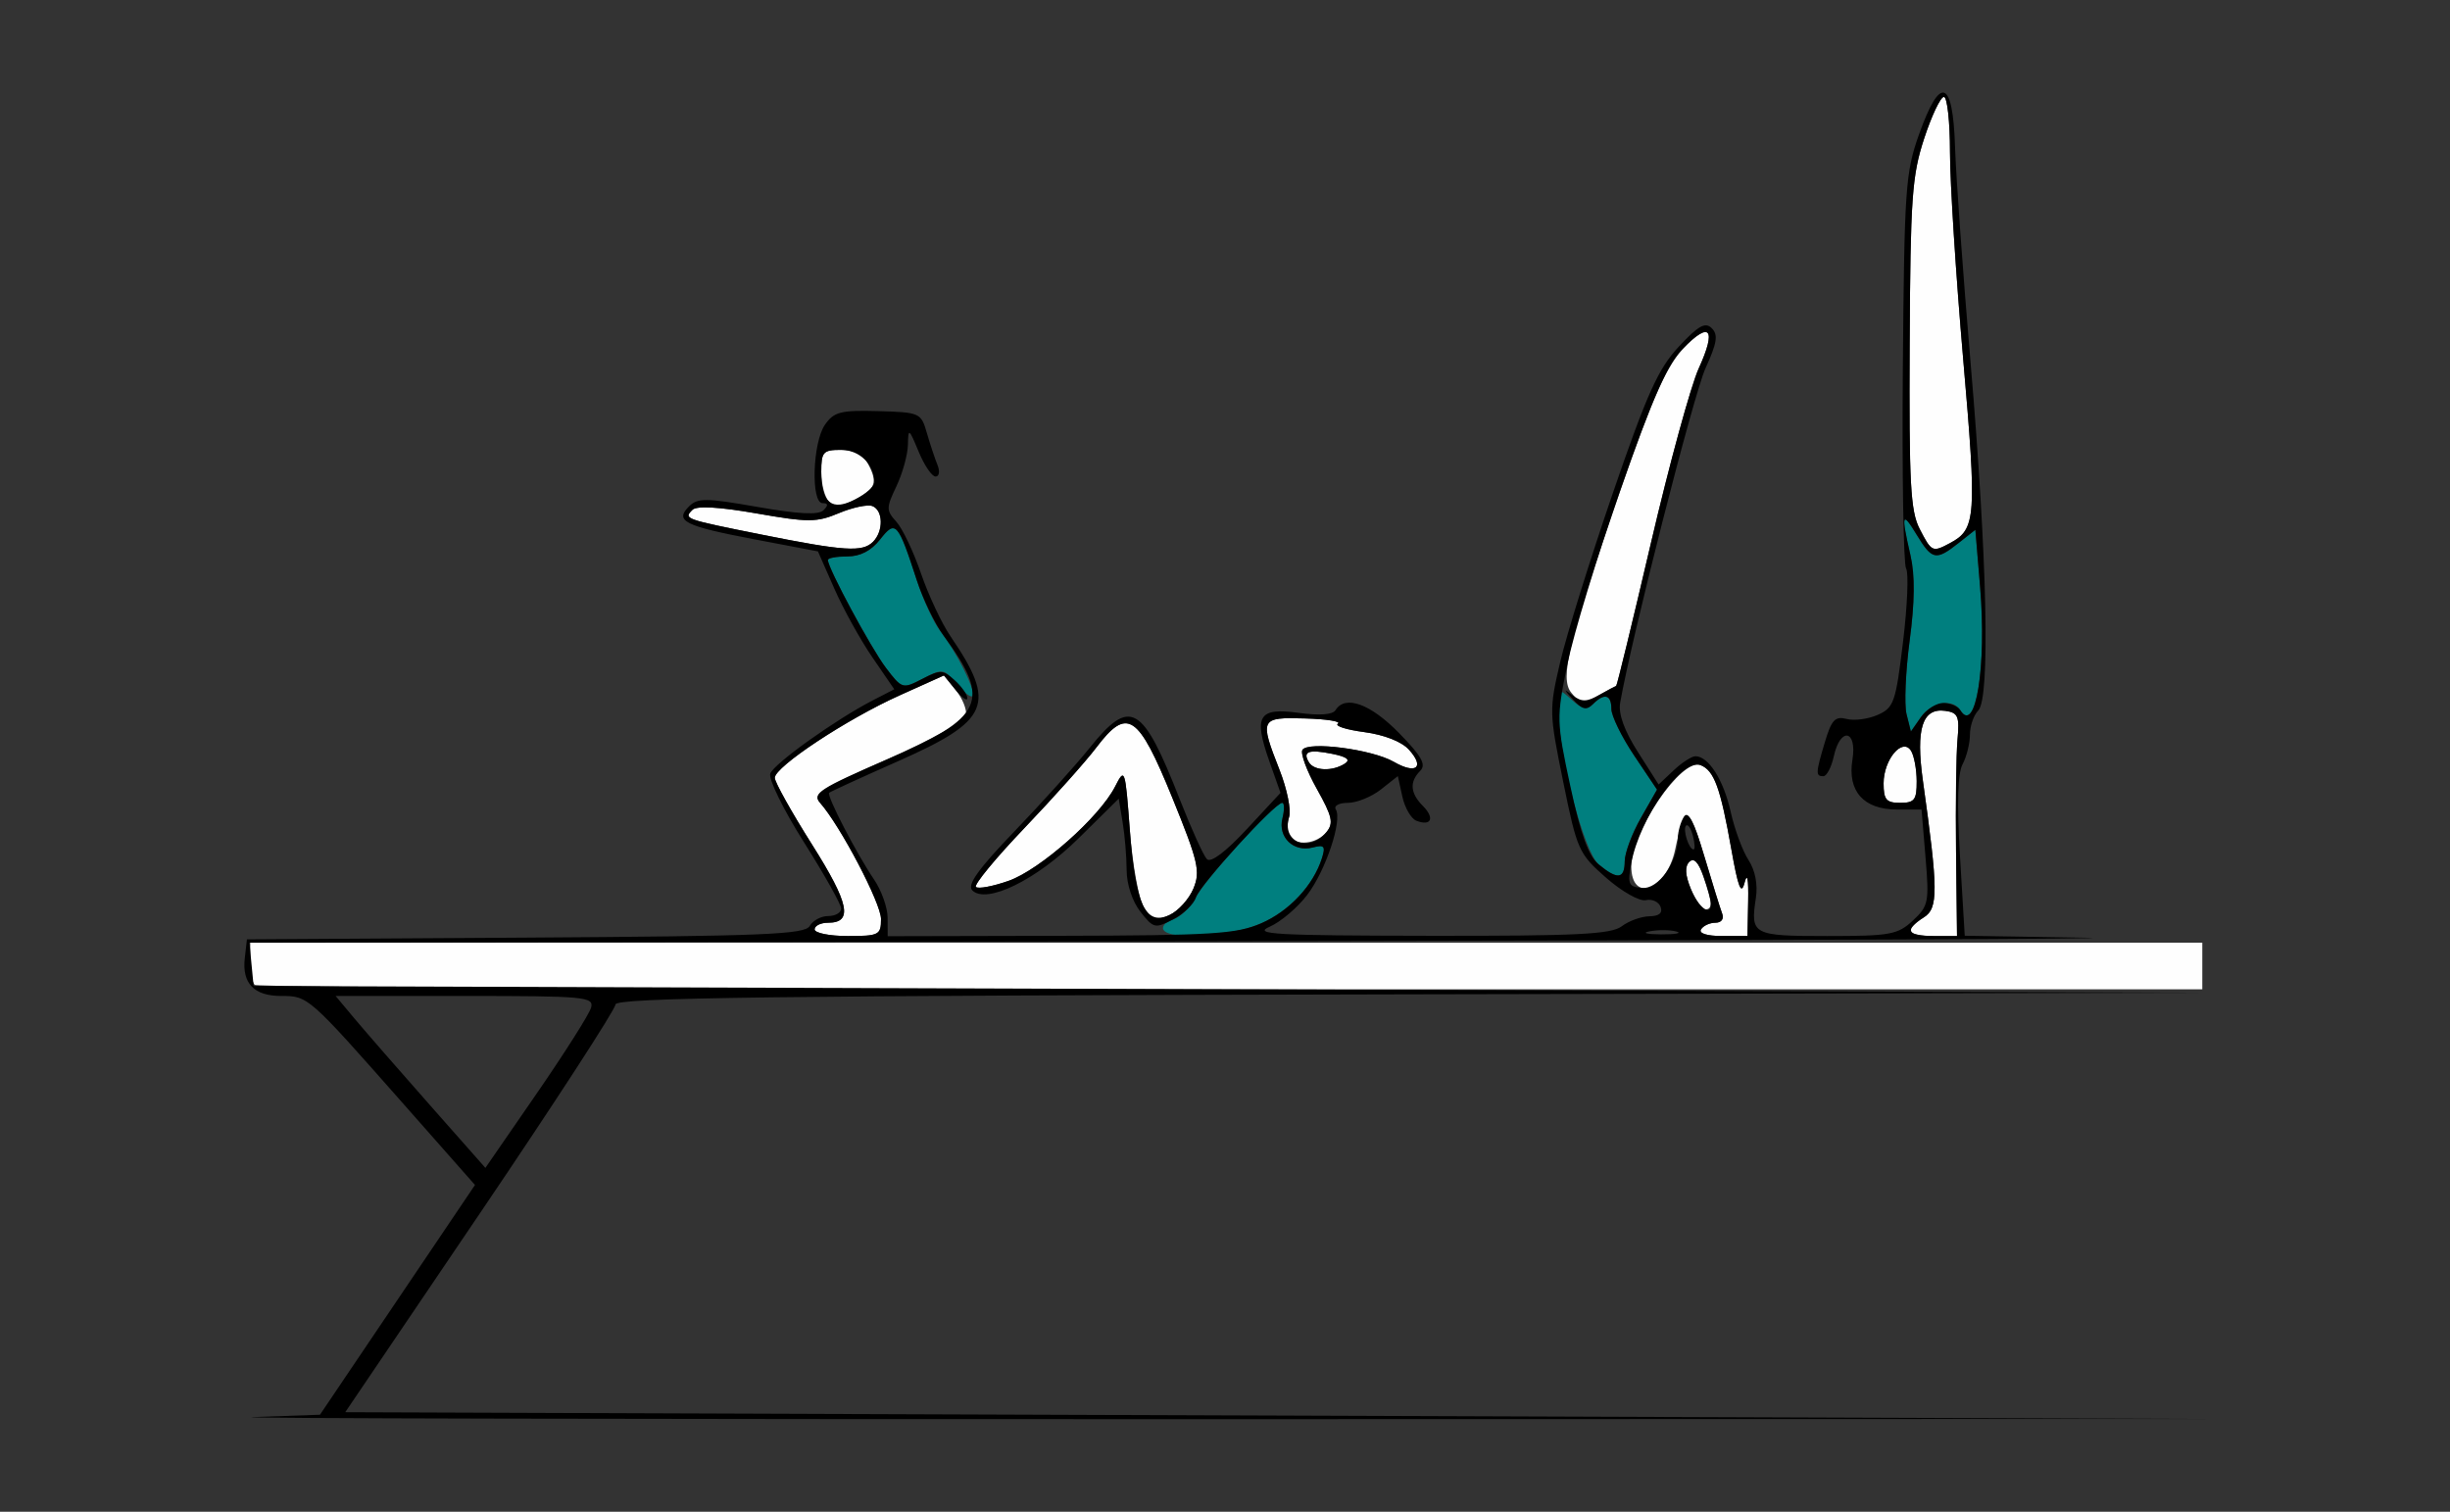 <?xml version="1.0" encoding="UTF-8" standalone="no"?>
<!-- Created with Inkscape (http://www.inkscape.org/) -->

<svg
   xmlns:dc="http://purl.org/dc/elements/1.1/"
   xmlns:cc="http://creativecommons.org/ns#"
   xmlns:rdf="http://www.w3.org/1999/02/22-rdf-syntax-ns#"
   xmlns:svg="http://www.w3.org/2000/svg"
   xmlns="http://www.w3.org/2000/svg"
   xmlns:sodipodi="http://sodipodi.sourceforge.net/DTD/sodipodi-0.dtd"
   xmlns:inkscape="http://www.inkscape.org/namespaces/inkscape"
   id="svg3420"
   version="1.1"
   inkscape:version="0.91 r13725"
   width="344.86"
   height="212.812"
   viewBox="0 0 344.86 212.812"
   sodipodi:docname="bb620400.svg">
  <rect x="0" y="0" width="344.86" height="212.812" fill="#333333" stroke="none"/>
  <defs
     id="defs3424" />
  <sodipodi:namedview
     pagecolor="#ffffff"
     bordercolor="#666666"
     borderopacity="1"
     objecttolerance="10"
     gridtolerance="10"
     guidetolerance="10"
     inkscape:pageopacity="0"
     inkscape:pageshadow="2"
     inkscape:window-width="1427"
     inkscape:window-height="785"
     id="namedview3422"
     showgrid="false"
     inkscape:zoom="1.5060206"
     inkscape:cx="169.8264"
     inkscape:cy="158.55215"
     inkscape:window-x="0"
     inkscape:window-y="0"
     inkscape:window-maximized="0"
     inkscape:current-layer="svg3420" />
  <g
     id="g3430"
     transform="translate(-0.288,6.143)">
    <path
       style="fill:#fefefe"
       d="m 36.137,132.5 c -0.343,-0.344 -0.623,-1.82 -0.623,-3.281 l 0,-2.656 137.383,0 137.383,0 0,3.281 0,3.281 -136.76,0 c -75.218,0 -137.041,-0.281 -137.383,-0.625 z m 78.816,-7.812 c 0,-0.516 0.854,-0.938 1.898,-0.938 3.543,0 2.986,-2.701 -2.277,-11.029 -2.876,-4.551 -5.229,-8.767 -5.229,-9.369 0,-1.56 10.131,-8.255 17.531,-11.586 l 6.279,-2.826 1.686,2.088 c 0.927,1.149 1.562,2.732 1.411,3.52 -0.157,0.817 -4.889,3.467 -11.028,6.176 -9.345,4.123 -10.589,4.929 -9.504,6.151 2.847,3.205 8.579,14.132 8.579,16.355 0,2.249 -0.285,2.395 -4.673,2.395 -2.57,0 -4.673,-0.422 -4.673,-0.938 z m 124.766,0 c 0.318,-0.516 1.229,-0.938 2.024,-0.938 0.842,0 1.241,-0.538 0.954,-1.287 -0.271,-0.708 -1.423,-4.399 -2.56,-8.203 -2.119,-7.089 -2.706,-7.208 -4.05,-0.823 -1.212,5.756 -6.182,7.634 -6.182,2.336 0,-4.894 7.083,-15.235 9.736,-14.214 1.923,0.74 2.81,3.159 4.354,11.878 0.954,5.384 1.388,6.482 1.852,4.688 0.386,-1.49 0.571,-0.551 0.509,2.577 l -0.097,4.921 -3.56,9.3e-4 c -2.135,7e-4 -3.329,-0.374 -2.982,-0.936 z m 29.439,0.226 c 0,-0.392 0.86,-1.251 1.912,-1.91 2.064,-1.293 2.05,-3.79 -0.113,-19.211 -1.035,-7.379 -0.086,-10.33 3.171,-9.865 1.778,0.254 1.995,0.773 1.696,4.041 -0.189,2.062 -0.282,9.129 -0.207,15.703 l 0.137,11.953 -3.298,0 c -1.814,0 -3.298,-0.32 -3.298,-0.712 z m -107.85,-3.295 c -0.727,-1.148 -1.621,-6.066 -1.989,-10.938 -0.653,-8.649 -0.701,-8.789 -2.076,-6.094 -2.201,4.314 -10.571,11.72 -15.006,13.276 -2.212,0.776 -4.274,1.16 -4.581,0.851 -0.307,-0.308 2.773,-4.047 6.844,-8.309 4.072,-4.261 8.617,-9.351 10.101,-11.31 4.367,-5.764 5.889,-4.759 10.699,7.064 3.657,8.991 3.975,10.354 2.978,12.769 -0.614,1.487 -2.137,3.17 -3.383,3.74 -1.946,0.889 -2.454,0.74 -3.587,-1.05 z m 76.987,-2.607 c -0.804,-1.947 -0.878,-3.171 -0.23,-3.821 0.648,-0.65 1.29,0.012 2.004,2.067 1.265,3.641 1.314,4.619 0.23,4.619 -0.452,0 -1.353,-1.289 -2.004,-2.865 z m -56.526,-7.456 c -0.321,-0.52 -0.332,-1.737 -0.026,-2.704 0.306,-0.967 -0.298,-3.932 -1.342,-6.589 -2.849,-7.25 -2.747,-7.456 3.612,-7.268 3.03,0.09 5.098,0.42 4.596,0.735 -0.503,0.315 1.164,0.849 3.704,1.187 2.818,0.375 5.275,1.342 6.302,2.481 2.264,2.509 0.996,3.511 -2.15,1.698 -3.046,-1.755 -12.075,-2.93 -12.85,-1.672 -0.301,0.489 0.612,2.959 2.03,5.49 2.184,3.898 2.389,4.829 1.342,6.095 -1.388,1.678 -4.332,1.987 -5.218,0.548 z m 83.65,-7.425 c 0,-3.352 2.65,-6.503 3.86,-4.589 0.431,0.683 0.791,2.612 0.799,4.288 0.012,2.629 -0.306,3.047 -2.322,3.047 -1.96,0 -2.336,-0.442 -2.336,-2.746 z M 184.541,101.188 c -0.952,-1.546 -0.065,-1.88 3.236,-1.218 2.128,0.427 2.659,0.843 1.785,1.398 -1.735,1.103 -4.286,1.011 -5.02,-0.18 z m 36.918,-9.825 c -1.654,-2 -0.394,-7.221 6.774,-28.073 4.416,-12.846 6.514,-17.65 8.801,-20.153 3.877,-4.243 4.951,-3.08 2.371,2.569 -1.118,2.448 -4.143,13.495 -6.722,24.55 -2.579,11.055 -4.785,20.125 -4.902,20.156 -0.117,0.031 -1.153,0.584 -2.302,1.229 -2.615,1.466 -2.576,1.469 -4.021,-0.278 z M 107.477,69.112 c -10.92,-2.188 -10.99,-2.213 -9.716,-3.49 0.586,-0.588 3.776,-0.407 9.018,0.51 7.304,1.279 8.458,1.275 11.598,-0.042 1.918,-0.804 4.035,-1.251 4.705,-0.993 1.527,0.588 1.583,3.536 0.096,5.028 -1.487,1.491 -4.017,1.328 -15.701,-1.013 z M 270.493,68.307 c -1.29,-2.502 -1.5,-6.405 -1.402,-26.016 0.103,-20.562 0.325,-23.71 2.037,-28.932 C 272.185,10.137 273.436,7.5 273.908,7.5 c 0.472,0 0.858,3.498 0.858,7.774 0,4.276 0.837,17.39 1.859,29.143 1.935,22.237 1.816,23.922 -1.819,25.874 -2.512,1.349 -2.62,1.299 -4.313,-1.984 z M 116.961,64.452 c -0.59,-0.592 -1.074,-2.469 -1.074,-4.171 0,-2.804 0.259,-3.094 2.771,-3.094 1.783,0 3.116,0.647 3.738,1.813 1.481,2.777 1.195,3.646 -1.697,5.146 -2.007,1.041 -2.93,1.116 -3.738,0.305 z"
       id="path3438"
       inkscape:connector-curvature="0" />
    <path
       style="fill:#007f7f"
       d="m 164.06,124.755 c -0.295,-0.479 0.316,-1.141 1.357,-1.473 1.041,-0.331 2.479,-1.74 3.196,-3.13 1.326,-2.573 11.134,-13.277 12.165,-13.277 0.311,0 0.32,0.981 0.021,2.179 -0.668,2.669 1.571,4.814 4.281,4.103 1.608,-0.422 1.811,-0.181 1.275,1.512 -1.215,3.841 -4.601,7.45 -8.629,9.199 -4.23,1.836 -12.741,2.388 -13.666,0.888 z m 61.27,-9.208 c -2.076,-1.721 -5.644,-15.347 -5.684,-21.708 -0.02,-3.146 0.007,-3.167 1.871,-1.475 1.45,1.316 2.148,1.46 2.991,0.614 1.605,-1.61 2.595,-1.351 2.595,0.678 0,0.979 1.446,3.936 3.213,6.57 l 3.213,4.789 -2.267,3.977 c -1.247,2.187 -2.272,4.926 -2.278,6.086 -0.014,2.536 -1.006,2.663 -3.653,0.469 z m 43.32,-21.158 c -0.336,-1.344 -0.138,-6.007 0.439,-10.363 0.723,-5.447 0.759,-9.19 0.115,-11.989 -1.345,-5.852 -1.203,-6.321 0.878,-2.897 2.167,3.566 2.703,3.673 5.875,1.17 l 2.378,-1.877 0.668,8.046 c 0.929,11.189 -0.624,20.862 -2.786,17.352 -1.04,-1.688 -4.059,-1.15 -5.553,0.991 l -1.403,2.01 -0.611,-2.443 z M 135,90.188 c -1.851,-2.227 -2.013,-2.254 -4.814,-0.801 -2.869,1.488 -2.921,1.473 -5.196,-1.519 -2.114,-2.78 -8.168,-14.035 -8.168,-15.184 0,-0.273 1.231,-0.495 2.736,-0.495 1.82,0 3.364,-0.801 4.613,-2.394 2.191,-2.794 2.499,-2.446 5.201,5.857 0.871,2.678 2.34,5.842 3.264,7.031 2.267,2.919 4.929,8.217 4.571,9.097 -0.16,0.393 -1.152,-0.323 -2.206,-1.591 z"
       id="path3434"
       inkscape:connector-curvature="0" />
    <path
       style="fill:#000000"
       d="m 35.981,193.339 9.346,-0.328 10.91,-16.171 10.91,-16.171 -10.293,-11.662 C 43.685,134.084 43.66,134.062 39.873,134.062 c -3.834,0 -5.535,-1.769 -5.128,-5.334 l 0.301,-2.635 39.221,-0.245 c 33.586,-0.21 39.333,-0.445 40,-1.641 0.428,-0.768 1.599,-1.396 2.601,-1.396 1.002,0 1.823,-0.472 1.823,-1.049 0,-0.577 -2.362,-4.786 -5.248,-9.354 -2.887,-4.568 -5.015,-8.914 -4.731,-9.658 0.543,-1.419 9.224,-7.619 14.417,-10.296 l 3.037,-1.565 -3.077,-4.487 c -1.692,-2.468 -4.11,-6.836 -5.373,-9.706 l -2.296,-5.218 -8.879,-1.688 c -9.933,-1.889 -11.324,-2.583 -9.282,-4.63 1.224,-1.228 2.35,-1.22 9.672,0.062 5.83,1.021 8.58,1.157 9.276,0.459 0.696,-0.698 0.657,-0.992 -0.132,-0.992 -1.672,0 -1.415,-8.537 0.332,-11.04 1.271,-1.821 2.21,-2.061 7.479,-1.916 5.869,0.162 6.047,0.241 6.856,3.046 0.457,1.583 1.132,3.617 1.5,4.52 0.373,0.916 0.256,1.641 -0.266,1.641 -0.514,0 -1.589,-1.582 -2.388,-3.516 -1.359,-3.286 -1.457,-3.35 -1.502,-0.969 -0.026,1.4 -0.753,4.028 -1.613,5.839 -1.461,3.073 -1.461,3.408 -0.007,5.019 0.857,0.95 2.414,4.222 3.46,7.272 1.046,3.05 2.914,7.029 4.15,8.841 6.528,9.569 5.556,11.871 -7.439,17.617 -5.14,2.273 -9.479,4.262 -9.642,4.421 -0.387,0.377 3.866,8.586 6.317,12.194 1.051,1.547 1.913,3.978 1.917,5.402 l 0.007,2.59 24.326,-0.057 c 21.415,-0.05 24.798,-0.262 28.271,-1.769 3.936,-1.709 7.319,-5.341 8.525,-9.154 0.536,-1.693 0.333,-1.934 -1.275,-1.512 -2.711,0.711 -4.949,-1.434 -4.281,-4.103 0.3,-1.198 0.286,-2.179 -0.031,-2.179 -1.049,0 -11.573,11.535 -12.13,13.294 -0.3,0.949 -1.75,2.351 -3.222,3.114 -2.543,1.319 -2.771,1.266 -4.607,-1.074 -1.135,-1.448 -1.935,-3.859 -1.941,-5.851 -0.006,-1.864 -0.258,-4.893 -0.561,-6.731 l -0.551,-3.342 -5.611,5.542 c -5.993,5.919 -13.015,9.363 -15.01,7.362 -0.757,-0.759 0.843,-2.993 5.955,-8.317 3.845,-4.003 8.6,-9.282 10.567,-11.731 5.743,-7.149 7.429,-6.184 12.701,7.266 1.617,4.125 3.33,7.902 3.807,8.393 0.542,0.559 2.645,-1.021 5.615,-4.219 l 4.748,-5.112 -1.576,-4.461 c -2.254,-6.381 -1.525,-7.582 4.129,-6.802 2.918,0.403 4.793,0.265 5.191,-0.381 1.345,-2.182 4.901,-0.905 8.92,3.203 3.215,3.286 3.876,4.464 2.998,5.344 -1.537,1.542 -1.412,3.145 0.388,4.95 1.688,1.693 1.164,2.878 -0.917,2.076 -0.745,-0.287 -1.638,-1.819 -1.985,-3.405 l -0.631,-2.884 -2.386,1.883 c -1.313,1.036 -3.406,1.883 -4.652,1.883 -1.246,0 -2.012,0.412 -1.701,0.916 0.95,1.542 -1.41,8.613 -4.021,12.046 -1.358,1.786 -3.739,3.802 -5.292,4.481 -2.427,1.061 0.727,1.239 22.465,1.271 20.83,0.03 25.609,-0.206 27.103,-1.34 0.998,-0.757 2.747,-1.39 3.888,-1.406 1.379,-0.02 1.907,-0.466 1.575,-1.332 -0.274,-0.716 -1.207,-1.138 -2.073,-0.937 -0.874,0.203 -3.361,-1.2 -5.586,-3.15 -3.862,-3.386 -4.086,-3.887 -6.044,-13.503 -1.982,-9.738 -1.993,-10.159 -0.423,-16.875 0.885,-3.789 4.217,-14.482 7.403,-23.763 4.816,-14.028 6.382,-17.508 9.283,-20.625 2.768,-2.974 3.729,-3.511 4.649,-2.597 0.923,0.918 0.743,2.067 -0.882,5.625 -1.663,3.642 -10.466,38.164 -12.018,47.128 -0.266,1.538 0.594,3.913 2.505,6.911 l 2.911,4.568 2.111,-1.99 c 1.161,-1.094 2.545,-1.99 3.074,-1.99 1.839,0 3.956,3.336 4.955,7.809 0.553,2.474 1.682,5.533 2.509,6.8 0.942,1.442 1.331,3.435 1.042,5.331 -0.793,5.204 -0.478,5.372 10.066,5.372 8.842,0 9.891,-0.19 12.031,-2.179 2.206,-2.051 2.311,-2.574 1.782,-8.906 l -0.562,-6.727 -3.458,0 c -4.692,0 -6.987,-2.567 -6.269,-7.01 0.681,-4.21 -1.707,-4.656 -2.619,-0.49 -0.339,1.547 -1.003,2.812 -1.476,2.812 -1.107,0 -1.085,-0.435 0.242,-4.879 0.914,-3.06 1.432,-3.603 3.037,-3.182 1.064,0.28 3.036,0.02 4.382,-0.577 2.271,-1.008 2.526,-1.747 3.558,-10.289 0.612,-5.062 0.805,-9.702 0.43,-10.311 -0.375,-0.609 -0.582,-13.307 -0.459,-28.218 0.207,-25.201 0.367,-27.516 2.271,-32.875 2.996,-8.431 4.772,-7.824 5.076,1.735 0.131,4.125 1.118,17.836 2.194,30.469 2.345,27.539 2.776,47.164 1.072,48.883 -0.643,0.649 -1.168,2.177 -1.168,3.397 0,1.22 -0.464,3.087 -1.031,4.15 -0.698,1.309 -0.816,5.516 -0.365,13.043 l 0.665,11.111 16.954,0.278 c 9.325,0.153 -45,0.373 -120.722,0.489 l -137.676,0.212 0.293,3.047 0.293,3.047 137.383,0.473 137.383,0.473 -111.916,0.23 c -90.433,0.186 -111.916,0.461 -111.916,1.435 0,0.663 -8.558,13.846 -19.018,29.297 l -19.018,28.092 130.934,0.474 130.934,0.474 -142.056,0.032 c -78.131,0.018 -137.85,-0.116 -132.71,-0.296 z m 47.509,-57.636 c 0.415,-1.522 -0.872,-1.641 -17.758,-1.641 l -18.205,0 2.638,3.154 c 1.451,1.734 6.195,7.18 10.542,12.1 l 7.904,8.947 7.215,-10.46 c 3.968,-5.753 7.417,-11.198 7.663,-12.1 z M 124.299,123.23 c 0,-2.23 -5.728,-13.14 -8.604,-16.388 -1.12,-1.265 0.012,-1.996 9.366,-6.046 13.762,-5.959 14.818,-8.246 8.056,-17.44 -1.222,-1.662 -2.922,-5.171 -3.776,-7.798 -2.667,-8.201 -2.983,-8.553 -5.17,-5.764 -1.249,1.593 -2.793,2.394 -4.613,2.394 -1.505,0 -2.736,0.223 -2.736,0.495 0,1.149 6.054,12.403 8.168,15.184 2.252,2.963 2.354,2.994 5.094,1.572 2.562,-1.329 2.945,-1.315 4.58,0.169 0.981,0.891 1.784,2.023 1.784,2.516 0,0.493 -0.741,-0.022 -1.647,-1.144 l -1.647,-2.04 -6.279,2.826 c -7.4,3.33 -17.531,10.026 -17.531,11.586 0,0.602 2.353,4.818 5.229,9.369 5.263,8.328 5.82,11.029 2.277,11.029 -1.044,0 -1.898,0.422 -1.898,0.938 0,0.516 2.103,0.938 4.673,0.938 4.388,0 4.673,-0.146 4.673,-2.395 z m 111.927,1.751 c -0.894,-0.235 -2.576,-0.243 -3.738,-0.019 -1.163,0.224 -0.431,0.416 1.625,0.427 2.056,0.01 3.007,-0.173 2.114,-0.408 z m 10.133,-4.279 c 0.062,-3.128 -0.124,-4.067 -0.509,-2.577 -0.465,1.795 -0.899,0.697 -1.852,-4.688 -1.545,-8.72 -2.431,-11.138 -4.354,-11.878 -2.595,-0.999 -8.557,7.451 -9.734,13.796 -0.556,2.997 -0.404,3.342 1.542,3.504 2.267,0.188 4.983,-3.614 5.012,-7.016 0.007,-0.928 0.39,-2.283 0.85,-3.011 0.594,-0.942 1.421,0.649 2.865,5.51 1.116,3.759 2.25,7.413 2.521,8.121 0.287,0.749 -0.112,1.287 -0.954,1.287 -0.796,0 -1.707,0.422 -2.024,0.938 -0.346,0.562 0.847,0.937 2.982,0.936 l 3.56,-9.4e-4 0.097,-4.921 z m 29.259,-7.03 c -0.075,-6.574 0.018,-13.641 0.207,-15.703 0.299,-3.268 0.081,-3.787 -1.696,-4.041 -3.257,-0.465 -4.205,2.487 -3.171,9.865 2.162,15.42 2.177,17.918 0.113,19.211 -2.802,1.755 -2.344,2.622 1.386,2.622 l 3.298,0 -0.137,-11.953 z m -107.338,5.256 c 0.997,-2.415 0.68,-3.778 -2.978,-12.769 -4.81,-11.823 -6.332,-12.829 -10.699,-7.064 -1.484,1.959 -6.029,7.048 -10.101,11.31 -4.072,4.261 -7.152,8 -6.844,8.309 0.307,0.308 2.369,-0.075 4.581,-0.851 4.435,-1.556 12.805,-8.962 15.006,-13.276 1.375,-2.695 1.422,-2.555 2.076,6.094 0.795,10.525 2.195,13.534 5.576,11.989 1.247,-0.57 2.769,-2.253 3.383,-3.74 z m 72.842,2.149 c 0,-0.439 -0.473,-2.158 -1.051,-3.821 -0.714,-2.055 -1.356,-2.717 -2.004,-2.067 -0.648,0.65 -0.575,1.874 0.23,3.821 1.094,2.65 2.825,3.916 2.825,2.067 z m -12.138,-5.999 c 0.007,-1.16 1.031,-3.899 2.278,-6.086 l 2.267,-3.977 -3.213,-4.789 c -1.767,-2.634 -3.213,-5.59 -3.213,-6.57 0,-2.041 -0.991,-2.286 -2.623,-0.649 -0.881,0.884 -1.485,0.741 -2.757,-0.652 -1.386,-1.518 -1.396,-1.609 -0.067,-0.609 1.255,0.944 1.99,0.934 3.738,-0.051 1.197,-0.674 2.272,-1.251 2.388,-1.282 0.117,-0.031 2.323,-9.101 4.902,-20.156 2.579,-11.055 5.604,-22.102 6.722,-24.55 2.517,-5.511 1.637,-6.685 -2.159,-2.877 -2.214,2.221 -4.253,6.808 -8.819,19.843 -3.267,9.325 -6.652,20.448 -7.523,24.719 -1.542,7.562 -1.531,8.011 0.425,17.141 1.451,6.774 2.56,9.83 3.994,11.016 2.656,2.194 3.646,2.067 3.659,-0.469 z m 9.596,-3.553 c -0.274,-1.052 -0.707,-1.703 -0.963,-1.447 -0.506,0.507 0.387,3.359 1.052,3.359 0.225,0 0.185,-0.86 -0.089,-1.912 z m -51.59,-0.519 c 1.047,-1.266 0.843,-2.197 -1.342,-6.095 -1.418,-2.53 -2.332,-5.001 -2.03,-5.49 0.775,-1.258 9.804,-0.083 12.85,1.672 3.146,1.813 4.414,0.812 2.15,-1.698 -1.027,-1.139 -3.484,-2.106 -6.302,-2.481 -2.54,-0.338 -4.207,-0.872 -3.704,-1.187 0.503,-0.315 -1.565,-0.645 -4.596,-0.735 -6.359,-0.188 -6.461,0.018 -3.612,7.268 1.044,2.657 1.648,5.622 1.342,6.589 -1.12,3.54 2.775,5.141 5.244,2.156 z m 83.091,-7.178 c -0.007,-1.676 -0.367,-3.605 -0.799,-4.288 -1.21,-1.914 -3.86,1.237 -3.86,4.589 0,2.304 0.376,2.746 2.336,2.746 2.016,0 2.334,-0.418 2.322,-3.047 z m -80.518,-2.46 c 0.874,-0.556 0.343,-0.971 -1.785,-1.398 -3.3,-0.662 -4.188,-0.328 -3.236,1.218 0.734,1.192 3.286,1.283 5.02,0.18 z m 84.268,-8.555 c 0.969,0 2.044,0.459 2.389,1.019 2.162,3.51 3.715,-6.163 2.786,-17.352 l -0.668,-8.046 -2.378,1.877 c -3.171,2.502 -3.708,2.396 -5.875,-1.17 -2.081,-3.424 -2.223,-2.955 -0.878,2.897 0.643,2.798 0.607,6.541 -0.115,11.989 -0.578,4.356 -0.776,9.019 -0.439,10.363 l 0.611,2.443 1.403,-2.01 c 0.772,-1.105 2.196,-2.01 3.164,-2.01 z M 123.178,70.125 c 1.487,-1.492 1.431,-4.44 -0.096,-5.028 -0.67,-0.258 -2.787,0.189 -4.705,0.993 -3.14,1.316 -4.294,1.32 -11.598,0.042 -5.242,-0.918 -8.432,-1.098 -9.018,-0.51 -1.273,1.277 -1.204,1.302 9.716,3.49 11.684,2.341 14.214,2.504 15.701,1.013 z m 151.629,0.166 c 3.635,-1.952 3.754,-3.637 1.819,-25.874 -1.023,-11.753 -1.859,-24.867 -1.859,-29.143 0,-4.276 -0.386,-7.774 -0.858,-7.774 -0.472,0 -1.723,2.637 -2.78,5.859 -1.712,5.222 -1.934,8.37 -2.037,28.932 -0.098,19.611 0.112,23.514 1.402,26.016 1.692,3.283 1.801,3.333 4.313,1.984 z M 123.364,61.789 c 0,-2.564 -2.084,-4.602 -4.706,-4.602 -2.512,0 -2.771,0.289 -2.771,3.094 0,4.397 1.486,5.591 4.812,3.865 1.466,-0.76 2.665,-1.821 2.665,-2.357 z"
       id="path3432"
       inkscape:connector-curvature="0" />
  </g>
</svg>
